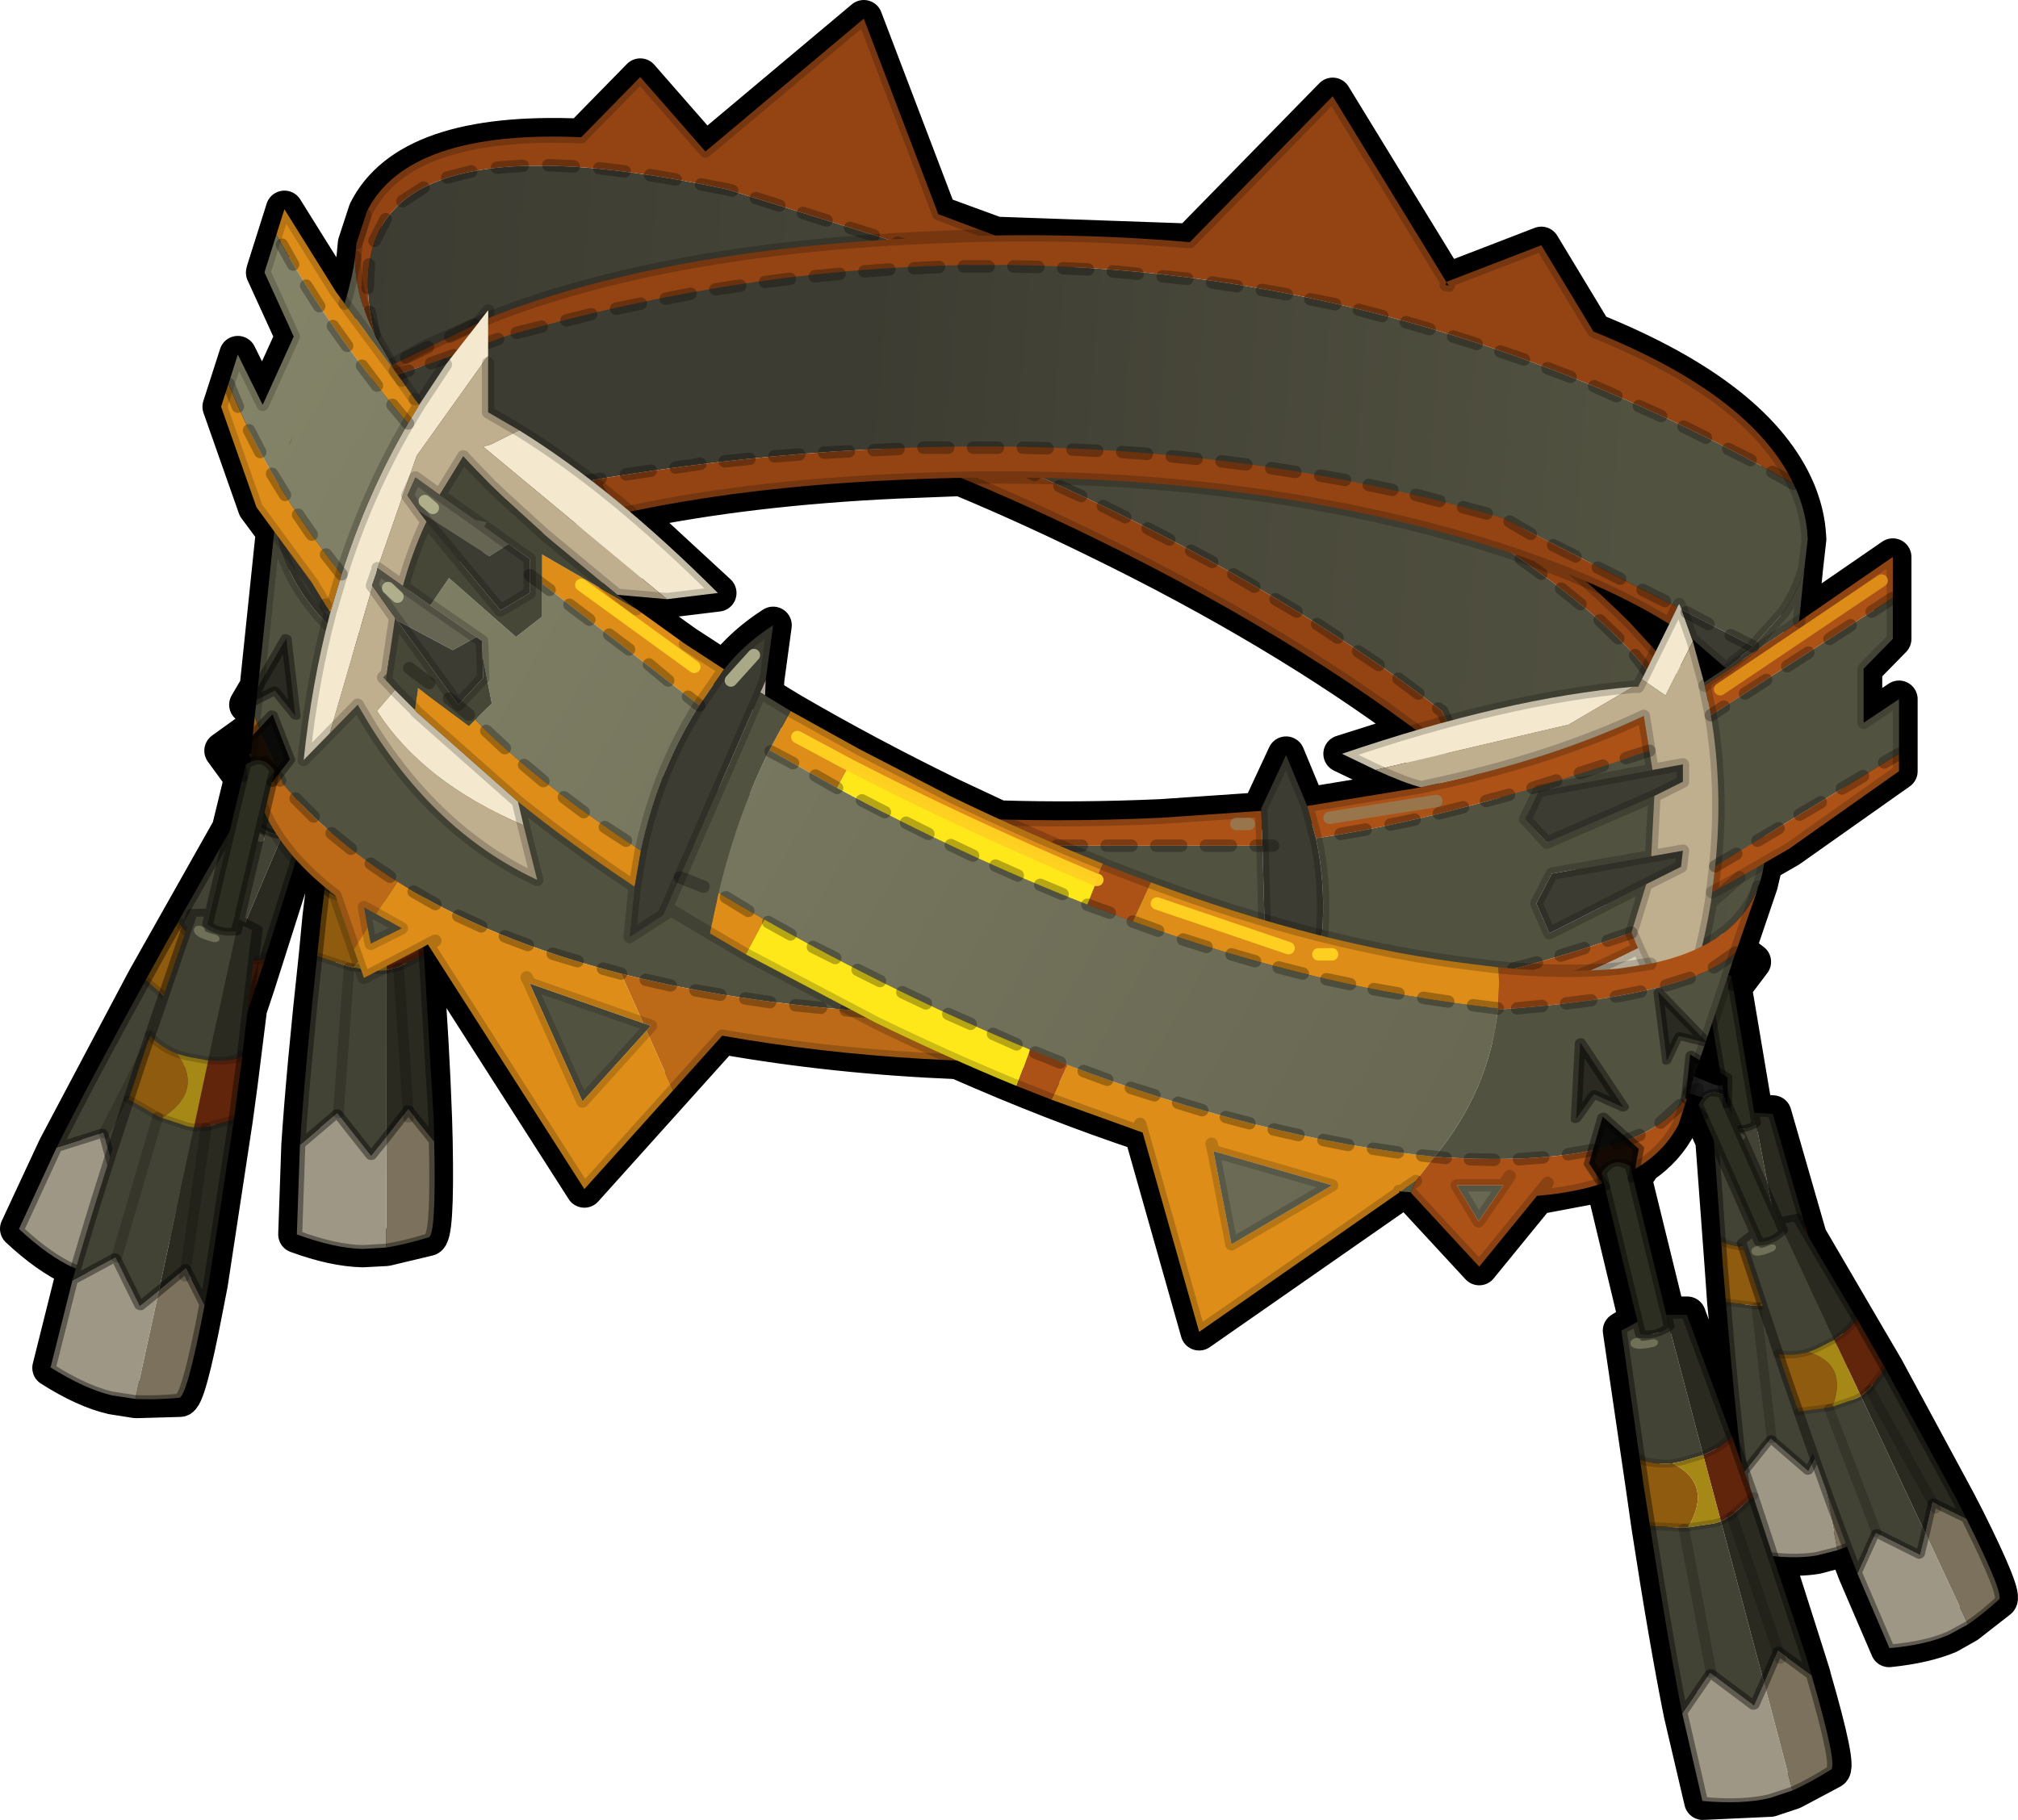 <svg viewBox="0 0 162.48 146.55" xmlns="http://www.w3.org/2000/svg" xmlns:xlink="http://www.w3.org/1999/xlink"><use width="162.5" height="146.65" xlink:href="#a"/><defs><g id="a" transform="translate(82.85 53.7)"><use transform="translate(-82.85 -53.7)" width="162.5" height="146.65" xlink:href="#b"/><use transform="matrix(.774 -.13 .093 .552 48.744 16.154)" width="13.8" height="102.45" xlink:href="#c"/><use transform="matrix(.789 .354 -.252 .563 -56.495 -11.374)" width="13.8" height="102.45" xlink:href="#c"/><use transform="matrix(.864 .02 -.014 .616 -58.021 -16.064)" width="13.8" height="102.45" xlink:href="#c"/><use transform="translate(-63.15 -52.7)" width="133.7" height="95.25" xlink:href="#d"/><use transform="matrix(.842 .2 -.143 .6 -64.907 -3.847)" width="13.8" height="102.45" xlink:href="#c"/><use transform="translate(-65.55 -37.35)" width="124.75" height="91.4" xlink:href="#e"/><use transform="matrix(.843 -.205 .146 .601 39.119 31.186)" width="13.8" height="102.45" xlink:href="#c"/><use transform="matrix(.718 -.318 .227 .512 46.126 27.865)" width="13.8" height="102.45" xlink:href="#c"/></g><g id="f"><path d="M6.25 70.85v.05q.4 12.5-.35 12.5-2.15 1-3.9 1.45L1.8 70.4l1.95-3.65v-.05l2.5 4.15m-2.5-4.1.05 1.2-.05-1.2" fill="#7b715c" fill-rule="evenodd" transform="translate(6.9 16.85)"/><path d="m2 84.85-2.2.25q-2.6 0-6.15-1.7l.1-11.7 3.4-4.25.1.15L.4 72.95l1.4-2.55.2 14.45" fill="#9e9785" fill-rule="evenodd" transform="translate(6.9 16.85)"/><path d="M-6.25 71.7q.3-9.8 1.2-24.7l3 1.25.4.1 2.45.3.65-.05.35 21.8-1.4 2.55-3.15-5.35-.1-.15-3.4 4.25m1.75-33.4v-.2l1.15-16.7 1.65-.6v1.6q1.3.8 2.75 0l.25 17.25-2 .15-.95-.05q-1.55-.3-2.85-1.45m3.7-14.35q-1.7-.05-1.5-.65-.2.6 1.5.65m-1.25 24.3-.7 19.35.7-19.35" fill="#434335" fill-rule="evenodd" transform="translate(6.9 16.85)"/><path d="m1.05 20.8 1.85.6 1.35 16.4.05.3q-1.05 1.15-2.9 1.5l-.1.05-.25-17.25v-1.6M4.9 46.4l1.25 21.5.1 2.95-2.5-4.15v.05L1.8 70.4l-.35-21.8 1.1-.45L4.9 46.4m-2.35 1.75 1.2 18.6-1.2-18.6" fill="#2a2a21" fill-rule="evenodd" transform="translate(6.9 16.85)"/><path d="M-1.7 2.75V.9Q-.3-.95 1.05.9v21.5q-1.45.8-2.75 0V2.75" fill="#2c2e21" fill-rule="evenodd" transform="translate(6.9 16.85)"/><path d="m4.3 38.1.25 3.55.35 4.75-2.35 1.75-1.1.45-.15-8.95.1-.05q1.85-.35 2.9-1.5" fill="#61250c" fill-rule="evenodd" transform="translate(6.9 16.85)"/><path d="m-5.05 47 .3-5.1.25-3.6q1.3 1.15 2.85 1.45 3.25 3.9 0 8.6l-.4-.1-3-1.25" fill="#8f5c0f" fill-rule="evenodd" transform="translate(6.9 16.85)"/><path d="M-1.65 48.35q3.25-4.7 0-8.6l.95.05 2-.15.15 8.95-.65.05-2.45-.3" fill="#a58816" fill-rule="evenodd" transform="translate(6.9 16.85)"/><path d="m-2.8-6.75 2.05-9.6 2.5 9.6-2.4-2.6-2.15 2.6" fill-opacity=".482" fill-rule="evenodd" transform="translate(6.9 16.85)"/><path d="m-1.7 2.75-.9-3.5 2.25-5.5 2.55 5.2L1.05 2.5V.9Q-.3-.95-1.7.9v1.85" fill-opacity=".882" fill-rule="evenodd" transform="translate(6.9 16.85)"/><path d="M1.05 2.5 2.2-1.05l-2.55-5.2-2.25 5.5.9 3.5m-1.1-9.5 2.15-2.6 2.4 2.6-2.5-9.6-2.05 9.6" fill="none" stroke="#000" stroke-linecap="round" stroke-linejoin="round" stroke-opacity=".4" transform="translate(6.9 16.85)"/><path d="M-1.7 2.75V.9Q-.3-.95 1.05.9v19.35m0 .55 1.85.6 1.35 16.4m.05.3.25 3.55.35 4.75 1.25 21.5.1 2.95v.05q.4 12.5-.35 12.5-2.15 1-3.9 1.45l-2.2.25q-2.6 0-6.15-1.7l.1-11.7q.3-9.8 1.2-24.7l.3-5.1.25-3.6m0-.2 1.15-16.7 1.65-.6V2.75M1.05 22.4q-1.45.8-2.75 0v-1.6m-4.55 50.9 3.4-4.25.1.15L.4 72.95l1.4-2.55m-.75-49.2v1.2m2.7 44.35v-.05l2.5 4.15m-2.5-4.1L1.8 70.4" fill="none" stroke="#000" stroke-linecap="round" stroke-linejoin="round" stroke-opacity=".4" transform="translate(6.9 16.85)"/><path d="M-2.3 23.3q-.2.6 1.5.65" fill="none" stroke="#78785f" stroke-linecap="round" stroke-linejoin="round" stroke-opacity=".863" transform="translate(6.9 16.85)"/><path d="m4.25 37.8.05.3m-8.8.2v-.2m-.55 8.9 3 1.25.4.1 2.45.3.65-.05 1.1-.45L4.9 46.4m-6.55-6.65q-1.55-.3-2.85-1.45m5.8 1.35-2 .15-.95-.05m2.95-.1.1-.05q1.85-.35 2.9-1.5" fill="none" stroke="#000" stroke-linecap="round" stroke-linejoin="round" stroke-opacity=".18" transform="translate(6.9 16.85)"/><path d="m-2.75 67.6.7-19.35m5.85 19.7-.05-1.2-1.2-18.6" fill="none" stroke="#000" stroke-linecap="round" stroke-linejoin="round" stroke-opacity=".2" transform="translate(6.9 16.85)"/></g><g id="d"><path d="M38.25-12.3v2.7Q47-3.65 50.05.7l3.15 1q7.75 9.5 5.6 15.8l-.1.2-.2.55q-2 4.3-8.45 5.65-2.7-4.25-7.7-9.25-3.15-3.1-6.7-6.05l-2.4-5.05Q19.35-7.2-.55-15.95l-7.35-.25-.7-.3q-15.1-5.85-28.2-7.45l-6.75-.5v-4.25l-3.4 4.35-1.5.1-2.6.4-1.4-2.4-.25-.5q-4.45-18.7 28.4-11.7l21.65 6.75.15.05L-.75-34q5.9 2.4 12.15 5.45Q26.95-21 38.25-12.3" fill="url(#g)" fill-rule="evenodd" transform="translate(63.15 52.7)"/><path d="m53.2 1.7-3.15-1Q47-3.65 38.25-9.6v-2.7q5.55 4.2 10.1 8.7l4.85 5.3M-.75-34l-1.75 2.35-.15-.05-21.65-6.75q-32.85-7-28.4 11.7-1.65-3.4-1.55-6.3l.1-1.05.85-2.6q3.3-6.55 17.25-5.95l4.75-4.85 5.25 6 12.75-10.7 6 15.75L-.75-34M-7.9-16.2l7.35.25q19.9 8.75 33.8 19.5l2.4 5.05Q23.3-1.55 5.4-10.3q-6.85-3.35-13.3-5.9" fill="#944413" fill-rule="evenodd" transform="translate(63.15 52.7)"/><path d="M38.25-12.3Q26.95-21 11.4-28.55 5.15-31.6-.75-34m-51.95 7.25.25.5 1.4 2.4 2.6-.4 1.5-.1 3.4-4.35v4.25l6.75.5q13.1 1.6 28.2 7.45M35.65 8.6q3.55 2.95 6.7 6.05 5 5 7.7 9.25 6.45-1.35 8.45-5.65l.2-.55.1-.2q2.15-6.3-5.6-15.8l-4.85-5.3q-4.55-4.5-10.1-8.7m-2.6 20.9Q23.3-1.55 5.4-10.3q-6.85-3.35-13.3-5.9m-44.8-10.55q-1.65-3.4-1.55-6.3l.1-1.05.85-2.6q3.3-6.55 17.25-5.95l4.75-4.85 5.25 6 12.75-10.7 6 15.75L-.75-34" fill="none" stroke="#000" stroke-linecap="round" stroke-linejoin="round" stroke-opacity=".2" transform="translate(63.15 52.7)"/><path d="m18.15-6.45-1.7-1m-1.7-1-1.7-.9m-1.75-.9-1.75-.9m-1.8-.9-1.8-.9m-1.75-.8-1.75-.8M38.25-12v2M28.15-.15l-1.65-1.1m-1.65-1.1-1.65-1.1M38.25-16v2m-16.7 9.55-1.7-1m26.1 1.7 1.5 1.45m-4.6-4 1.55 1.25M39.6-8.7l1.65 1.2M55.2 2.2l1.95.6m-5.7-1.7 1.75.6m-21.85.45-1.6-1.2M33.95 5l-.7-1.45-.3-.2m2.7 5.25-.9-1.8M48.8-.95 50.05.7m-92.9-40.9 2.1-.15m-6.1.95 1.95-.5m-5.55 2.4 1.7-1.1m-3.95 4.3.9-1.75m-1.45 5.55.1-1.9m.45 5.65-.4-1.85m50.15-3.2.45.15.95-1.25m-5.25-.05 1.9.6m-5.7-1.8 1.9.6m-5.7-1.8 1.9.6m-5.7-1.8 1.9.6m-22.4-4.45 2.05.1m2.05.15 2.05.25m2.05.3 2.05.35m2.05.4 2.1.4.4.1M.45-15.45l-1-.5-1.6-.05m-2-.1-2-.1m-1.95-.1-.5-.2M-22-37.75l1.9.6" fill="none" stroke="#000" stroke-linecap="round" stroke-linejoin="round" stroke-opacity=".282" transform="translate(63.15 52.7)"/><path d="m-43.25-28.2-8.55 4.15 3-1.7 5.55-2.45m-10.35 5.35q.1.4 10.85-3.55l.5-.2q54.8-15.85 103.8 11.85l.3.65q.65 1.6.8 3.15l.05.65-.25 2.2q-.45 1.9-1.7 3.7L58.3-1.65 52.55-4.6l-.2-.45-.15.25-13.9-7.1-.05-.05q-33.45-9.75-73.4-3.1l1.75 2.8q-9.95 2.2-17.4 6-3.05 1.55-5.3 3.2-2.55-2.5-3.7-5.3-.8-1.85-.85-3.65l.25-2.45.3-.9q1.4-3.95 6.5-7.5" fill="url(#h)" fill-rule="evenodd" transform="translate(63.15 52.7)"/><path d="m33.55-30.75.25.05-.2-.3 7.65-2.95 4.2 6.95q12.7 5.1 16.1 12.25-49-27.7-103.8-11.85l-.5.2q-10.75 3.95-10.85 3.55l1.8-1.2 8.55-4.15q13.85-5.4 34.65-6.35 11.2-.55 21.55.35l11.5-11.75L33.6-31l-.05.25m-66.95 18.5-1.75-2.8q39.95-6.65 73.4 3.1l.05.05 13.9 7.1-.65 1.35Q45.4-7.3 35.2-10.3q-20.65-5.95-45.8-4.75-12.6.55-22.65 2.8h-.15" fill="#944413" fill-rule="evenodd" transform="translate(63.15 52.7)"/><path d="m52.2-4.8.15-.25.2.45.85 2.4.05.15-2.2 4.35-1.9-1.3 2.2-4.45.65-1.35m-3.55 6.4-5.2 3.05L27.9 8.3 25.2 7q13.2-4.5 23.45-5.4" fill="#f4e9ce" fill-rule="evenodd" transform="translate(63.15 52.7)"/><path d="M21.55 30.5q-.3.7-.85 3.25l-2.25-3.05h.8l-.1-3.3-.35-13-.1-2.8v-.2l2-4.3 1.7 4.1.7 2.6q1.45 6.7-.7 14.05l-.85 2.65m31-35.1 5.75 2.95L56.1.1l-2.6-2.25-.1-.05-.85-2.4M50.2 8.3l2.45-.45v1.4l-2.3 1.15-8.65 3.75-1.75-1.9 1.1-2.25 9.15-1.7m-.1 6.95 2.55-.45-.15 1.3-2.8 1.4-7.8 3.95-1.05-2.4 1.25-2.4 8-1.4" fill="#3d3c32" fill-rule="evenodd" transform="translate(63.15 52.7)"/><path d="M62.45-8.1 62-3.65 54.4 1.5l-.05-.25L56.1.1l2.2-1.75 2.45-2.75q1.25-1.8 1.7-3.7m7.1 2.55v3.3L67.2.15V4.5l2.85-1.9V7l-14.8 9.05Q55.9 9.8 54.9 3.9l14.65-9.45M57.2 16.95 54.9 19l.1-.85 2.2-1.2M-62.35 4.05l.05-.4L-60.65-12q.05 1.8.85 3.65 1.15 2.8 3.7 5.3Q-53 0-47.8 2.55q5.25 2.6 12.65 4.75 13.7 4 29.4 4.85v2.25H18.8l.35 13q-31.7 2.45-52-2.7-10.55-2.7-18-7.4-5.4-3.4-9.2-7.85l-2.3-5.4m112.7 6.35-.25 4.85-8 1.4-1.25 2.4 1.05 2.4 7.8-3.95-1.2 3.9q-10.9 3.9-26.1 6.45 2.15-7.35.7-14.05 11-1.6 26.85-7.05l.25 1.55-9.15 1.7-1.1 2.25 1.75 1.9 8.65-3.75m-81.4 18.3.6.2-.35.4-5.15 5.7-4.25-9.5 9.15 3.2m-22.2-7.7-.3-1.65 1 .55 2.05 1.15-2.5 1.25-.25-1.3" fill="#525241" fill-rule="evenodd" transform="translate(63.15 52.7)"/><path d="m62-3.65 7.55-5.2v3.3L54.9 3.9l-.5-2.4L62-3.65M70.05 7v1.4l-8.85 6.25-4 2.3-2.2 1.2.25-2.1L70.05 7m-38.2 21.7-10.3 1.8.85-2.65q15.2-2.55 26.1-6.45l.55 1.25-.2.1q-7.3 3.75-17 5.95m-.3-19 1.35-.3q9.4-2.05 16.6-5.45l.45 2.8Q34.1 12.2 23.1 13.8l-.7-2.6 9.15-1.5m-7.35 2.45 8.6-1.35-8.6 1.35m-29.95 0q7.95.4 16.4 0l8-.55h.05l.1 2.8H-5.75v-2.25m22.45.5h1-1M55.65 1.8l13-8.75-13 8.75" fill="#ad5216" fill-rule="evenodd" transform="translate(63.15 52.7)"/><path d="M54.9 19q-.85 5.05-2.7 10.35l-2.4-5.1-.75-1.6-.55-1.25 1.2-3.9 2.8-1.4.15-1.3-2.55.45.25-4.85 2.3-1.15v-1.4l-2.45.45-.25-1.55-.45-2.8q-7.2 3.4-16.6 5.45l-1.35.3q-1.35-.35-3.65-1.4l15.55-3.65 5.2-3.05h.4l.3-.6 1.9 1.3 2.2-4.35.9 3.3.05.25.5 2.4q1 5.9.35 12.15l-.25 2.1-.1.85" fill="#bfaf8f" fill-rule="evenodd" transform="translate(63.15 52.7)"/><path d="M49.8 24.25q-9.45 6.15-19.75 6.5l1.8-2.05q9.7-2.2 17-5.95l.2-.1.75 1.6" fill="#ddd2bb" fill-rule="evenodd" transform="translate(63.15 52.7)"/><path d="m18.45 30.7-9.8.95q-17.8.8-33.35-1.95l-3.95 4.4-2.15-4.8.35-.4-.6-.2-1.8-4q20.3 5.15 52 2.7l.1 3.3h-.8m-72.8-7.95-1.5-4.35-.4-.3q-4.05-3.2-5.55-6.95-.85-1.95-.85-3.85l.15-1.75.15-1.5 2.3 5.4q3.8 4.45 9.2 7.85l-1.7 2.6-1-.55.3 1.65-1.1 1.75" fill="#bc6a18" fill-rule="evenodd" transform="translate(63.15 52.7)"/><path d="m-28.65 34.1-7.15 7.95-12.25-19.15-.35-.55.6-.3-.6.3-.35.2-4.8 2.5-.8-2.3 1.1-1.75.25 1.3 2.5-1.25-2.05-1.15 1.7-2.6q7.45 4.7 18 7.4l1.8 4-9.15-3.2 4.25 9.5 5.15-5.7 2.15 4.8m-11.8-9.1.25.5-.25-.5" fill="#de8e18" fill-rule="evenodd" transform="translate(63.15 52.7)"/><path d="M61.55-14.75Q58.15-21.9 45.45-27l-4.2-6.95L33.6-31l.2.3-.25-.05m.05-.25-9.15-14.95-11.5 11.75Q2.6-35.1-8.6-34.55q-20.8.95-34.65 6.35l-5.55 2.45-3 1.7m113.35 9.3.3.65q.65 1.6.8 3.15l.05.65-.25 2.2L62-3.65m-4.8 20.6L54.9 19q-.85 5.05-2.7 10.35l-2.4-5.1q-9.45 6.15-19.75 6.5l1.8-2.05-10.3 1.8q-.3.7-.85 3.25l-2.25-3.05-9.8.95q-17.8.8-33.35-1.95l-3.95 4.4-7.15 7.95-12.25-19.15-.7-.35-4.8 2.5-.8-2.3-1.5-4.35-.4-.3q-4.05-3.2-5.55-6.95-.85-1.95-.85-3.85l.15-1.75.15-1.5m.05-.4L-60.65-12l.25-2.45.3-.9q1.4-3.95 6.5-7.5M52.2-4.8l.15-.25.2.45m5.75 2.95 2.45-2.75q1.25-1.8 1.7-3.7M52.2-4.8l-.65 1.35L49.35 1l-.3.6h-.4m4.8-3.65-.05-.15-.85-2.4m.85 2.4.1.05L56.1.1l2.2-1.75m-91.55-10.6q10.05-2.25 22.65-2.8 25.15-1.2 45.8 4.75 10.2 3 16.35 6.85M50.2 8.3l2.45-.45v1.4l-2.3 1.15-.25 4.85 2.55-.45-.15 1.3-2.8 1.4-1.2 3.9.55 1.25.75 1.6m4.55-23L56.1.1m-1.2 3.8-.5-2.4-.05-.25-.9-3.3M31.55 9.7l1.35-.3q9.4-2.05 16.6-5.45l.45 2.8.25 1.55-9.15 1.7-1.1 2.25 1.75 1.9 8.65-3.75M27.9 8.3q2.3 1.05 3.65 1.4l-9.15 1.5.7 2.6q1.45 6.7-.7 14.05l-.85 2.65M50.1 15.25l-8 1.4-1.25 2.4 1.05 2.4 7.8-3.95M31.85 28.7q9.7-2.2 17-5.95l.2-.1m5.95-4.5-.1.85m.1-.85.25-2.1Q55.9 9.8 54.9 3.9m-36.2 7.5 2-4.3 1.7 4.1m5.5-2.9L25.2 7q13.2-4.5 23.45-5.4m-29.95 10h-.05l-8 .55q-8.45.4-16.4 0M18.8 14.4l-.1-2.8v-.2l-.05.2m.5 15.8.1 3.3h-.8m.35-16.3.35 13M-56.1-3.05q2.25-1.65 5.3-3.2 7.45-3.8 17.4-6m-27.25.25q.05 1.8.85 3.65 1.15 2.8 3.7 5.3Q-53 0-47.8 2.55q5.25 2.6 12.65 4.75 13.7 4 29.4 4.85m-42.65 10.2.35.55m-.35-.55.6-.3m-.95.5.35-.2" fill="none" stroke="#000" stroke-linecap="round" stroke-linejoin="round" stroke-opacity=".2" transform="translate(63.15 52.7)"/><path d="m62-3.65 7.55-5.2v6.6L67.2.15V4.5l2.85-1.9v5.8l-8.85 6.25-4 2.3-2.2 1.2M54.4 1.5 62-3.65" fill="none" stroke="#000" stroke-linecap="round" stroke-linejoin="round" stroke-opacity=".18" transform="translate(63.15 52.7)"/><path d="m32.8 10.8-8.6 1.35m-6.5.5h-1" fill="none" stroke="#8c8c70" stroke-linecap="round" stroke-linejoin="round" stroke-opacity=".6" transform="translate(63.15 52.7)"/><path d="m68.65-6.95-13 8.75" fill="none" stroke="#de8e18" stroke-linecap="round" stroke-linejoin="round" stroke-opacity=".98" transform="translate(63.15 52.7)"/><path d="m-31.05 28.7.6.2-.35.4-5.15 5.7-4.25-9.5-.25-.5m.25.5 9.15 3.2m-22.2-7.7-.3-1.65 1 .55 2.05 1.15-2.5 1.25-.25-1.3" fill="none" stroke="#000" stroke-linecap="round" stroke-linejoin="round" stroke-opacity=".173" transform="translate(63.15 52.7)"/><path d="m24.65-29.2-2-.4m5.8 1.35-1.9-.5m5.7 1.55-1.9-.55m5.7 1.75-1.9-.6M4.75-32l-2-.1m6 .45-2-.2m6 .6-2-.2m6 .8-2-.3M5.5-17.4l-2-.1m14 1.2-2-.25m-2-.2-2-.2m-2-.2-2-.15m32.9 6.6-1.7-1m-1.85-.65-1.9-.5m-1.9-.5-1.9-.5m-1.9-.4-1.9-.4m-1.9-.4-2-.35M20.75-30l-2-.35m21.1 5.6-1.9-.65m-16.5 9.7L19.5-16m38.6-.65-1.8-.9m-1.8-.9-1.8-.9m-9.1-4-1.85-.7m5.55 2.25-1.8-.8M44-8.9l-1.8-.9m5.4 2.7L45.8-8m8.9 4.55-1.75-.95m5.35 2.75-1.8-.9M51.2-5.3l-1.8-.9m1.5-14-1.8-.8M69.55-5.55l-1.7 1.1m-1.7 1.1-1.7 1.1m-1.7 1.1-1.7 1.1m.5-14.7-1.7-.95m2.2 27.6 1.7-1m1.7-1.1 1.7-1m1.7-1.1 1.2-.7m-10.7-5.95-1.7 1.1m-1.7 1.05-1.05.7M42.45 9.15l-1.9.6m5.65-1.8-1.85.6m5.6-1.8-1.9.6m.45 14.05-1.9.65m-1.9.6-1.9.6M58.65 14l1.7-1m-5.1 3.05 1.7-1M27.1 13.1l-2 .35m13.55-3.15-1.85.5m-1.85.5-1.95.5m-1.95.5-1.95.4m-10.85 1.7h1.4m-17.4 0h2m2 0h2m2 0h2m2 0h2m1.4 13.1 1.5-.1m-5.6.35 2.05-.1m-6.05.3 2-.1m-6.05.3 2.05-.1m-6.1.15H3.5m21.7-.85-2 .4m5.95-1.2-1.95.4m5.9-1.2-1.95.4m5.9-1.35-2 .5m5.85-1.5-1.9.5m-85.6-50.9 1.95-.95m-5.5 2.65 1.75-.85m-5.2 2.9 1.65-1.1m2 .1-1.85.6m5.5-1.85-1.85.65m5.4-1.95-1.75.65m29.25-5.9-2 .2m6-.55-2 .15m6-.35-2 .1m6-.15h-2m-30 3.85-2 .5m6-1.35-2 .4m6-1.2-2 .4m6-1.05-2 .3m-10.8 15.5.9-.15.65-.1m-.65.1 1.05 1.7m11.6-3.4-2 .2m-1.95.2-2 .3m-2 .25-2 .3m29.95-2.15h-2m-2 0h-2m-2 .1-2 .1m-2 .1-2 .1m-2.75-14-2 .25m2.75 13.9-2 .15M-39.25-27.4l-2 .5m35.5 38.1v2m-1.2 1.2h3.2m-2 0v1.4m-32.6 7.3 2 .6m2.05.6 1.45.4m10 2 2 .3m-10-1.8 2 .45m2 .4 2 .35m22.25 1.8h2.05m-6.05-.1 2 .1m-6.1-.3 2.05.1m-6.1-.35 2 .15m-6.05-.55 2.05.2m-29.2-7.4 1.85.85m-5.45-2.8 1.75 1m-5.2-3.25 1.55 1.05m-4.7-3.5 1.55 1.25m-4.45-4.05 1.45 1.45m-3.9-4.4 1.2 1.5m18.1 12.55 1.85.7M.75-32.2l-2-.05m-.5 46.65h2m1.25-32-2-.05" fill="none" stroke="#000" stroke-linecap="round" stroke-linejoin="round" stroke-opacity=".282" transform="translate(63.15 52.7)"/></g><g id="e"><path d="m-46.95-24.35 3.4-4.35v3.65L-49.3-17l-3.15 9.05-.1.4-.35 1 .05.05-3.45 11.85-2.1 2.15q.65-6.25 2.15-11.9l.9-3.05q2.05-6.5 5.35-12.15l.9-1.5 2.15-3.25m5.9 5.3q7.6 4.7 16 13.1l-4.1.5-14.7-12.2-.05-.1.55-.15 2.3-1.15m-.1 29.9.45 1.9q-8.1-3.45-11.8-9.2l1.45-1.7 1.6 1.6.1.15 8.2 7.25" fill="#f4e9ce" fill-rule="evenodd" transform="translate(65.55 37.35)"/><path d="m58.5 18.25.2-.55-.15.55h-.05m-27.75 24.1-.05-.05-.75-.05.4-.3.8-.55-.4.95m-85.85-71.6q.65-2.2.85-3.8-.1 3.1 1.8 6.8l1.4 2.4.55.8-4.6-6.2m11.25 17.95-.75-.55.95.2-.2.35m-7.9 12.4L-52 .85l.3-.3-.05.55M30.7 42.3l-.35-.35.35.35" fill="#686853" fill-rule="evenodd" transform="translate(65.55 37.35)"/><path d="m-31.6-4.65 3.9 2.8L-24.55.2l-2 2.9-12.65-9.8v-2.35l7.6 4.4m12.4 8.2 5.5 3.05 7.35 3.8q6.3 3.05 12.3 5.45l-.55 1.3Q-5.75 12.4-14.45 7.9l-1 1.85-5.45-3.05 1.7-3.15m29 13.8q13.85 5.15 26 6.6l2 .25.05 1.3-.1 2q-14.3-1.55-29.4-7l1.45-3.15M29.85 42.3 13.7 53.55 9.15 37.5 1.8 34.85l1.3-2.8q15.5 5.9 29.55 7.4l-1.5 1.95-.8.55-.4.3-.15-.05.05.1M-22.8 23.15l-2.9-1.7.7-3.25q1.85 1.1 3.7 2.15l-1.5 2.8m-8.95-5.45q-5.05-3.35-9.4-6.85l-8.2-7.25-.1-.15.25-1.75 4.1 3.05.5-.5q4.7 4.85 13.35 10.55l-.5 2.9m-24.5-22.1-.4-.6-1.1-1.8-4.45-6.05-2.85-8.1.6-1.85q3.2 8 9.1 15.35l-.9 3.05m-4.35-30.4.65-2.05 4.15 6.65.7.95 4.6 6.2 1.05 1.5.35.45-.9 1.5q-6.4-7.55-10.6-15.2m46.15 42.7-4.2-2.25 4.2 2.25M24.4 23.15h-1.1 1.1M14.7 38.4l.15.6-.15-.6m.15.6 1.45 7.5 8.1-4.75L14.85 39m-5.7-1.5-.2-.7.2.7M20.9 22.65l-10.6-3.6 10.6 3.6M-26.95 0l-9.1-6.6 9.1 6.6" fill="#de8e18" fill-rule="evenodd" transform="translate(65.55 37.35)"/><path d="m-64.45-22.8.75-2.35 2 4.05 2.5-5.5-2.35-5.15.05-.2.9-2.85q4.2 7.65 10.6 15.2-3.3 5.65-5.35 12.15-5.9-7.35-9.1-15.35m4.8 5.05.4-.85-.2.45-.2.4M-44.5-2.4l-3.7-2.55 1.5-2.2 5.35 4.7.05.05.05-.05 2.05-1.6V-6.7l12.65 9.8q-3.3 5.2-4.7 11.7Q-39.9 9.1-44.6 4.25l1.35-1.3L-44-.9l-.05-1.2-.45-.3m29.05 12.15q10.2 5.5 20.05 9.35l.1.05 3.65 1.35q15.1 5.45 29.4 7v.1q-.7 6.55-5.1 11.85-14.05-1.5-29.55-7.4l-3-1.2-.2-.1q-10.3-4.25-21.2-10.4-1.85-1.05-3.7-2.15 1.45-6.15 4.1-11.5l5.45 3.05M14.85 39l9.55 2.75-8.1 4.75-1.45-7.5m23.35 2.75-2 2.9-1.75-2.9h3.75" fill="url(#i)" fill-rule="evenodd" transform="translate(65.55 37.35)"/><path d="M-43.55-25.05v4.55l2.5 1.45-2.3 1.15-.55.15-.05.05.1.05 14.7 12.2-4-.35-5.8-4.8-3.35-3.05-1.05-1-1.65-1.7-.55-.6-1.9 3.1-1.95-1.4-.65 1.45.9 1.25.65.85q-1.15 2.45-1.9 5.2l-2.05-1.45L-49.3-17l5.75-8.05m2.85 37.8 1.1 4.4Q-47.85 13.3-53.25 4.4l-.8-1.35-2.25 2.3 3.45-11.85 1.8 2.55v.1l-.65 4.4-.3.3.4.4.55.6-1.45 1.7q3.7 5.75 11.8 9.2" fill="#bfaf8f" fill-rule="evenodd" transform="translate(65.55 37.35)"/><path d="m-49.15-12.55-.9-1.25.65-1.45 1.95 1.4 2.85 2 .75.55 1.95 1.4-1.55 1-5.7-3.65m1.15-.25-.65-.55.65.55m-4.55 5.25.1-.4 2.05 1.45 2.2 1.55 3.7 2.55-1.9 1.05-4.5-2.4-.15-.2-1.8-2.55-.05-.05.35-1m1.7 1.9-.75-.7.75.7" fill="#666453" fill-rule="evenodd" transform="translate(65.55 37.35)"/><path d="m-33.15-5.8 1.55 1.15-7.6-4.4v5l-2.05 1.6-.05.05-.05-.05-5.35-4.7-1.5 2.2-2.2-1.55q.75-2.75 1.9-5.2l5.9 7.1.05.05 2.35-1.4V-8.7l-1.7-1.2-1.95-1.4.2-.35-.95-.2-2.85-2 1.9-3.1.55.6 1.65 1.7 1.05 1 3.35 3.05 5.8 4.8m-17.9 1.85.15.2 4.95 6.8 2-2.15L-44-.9l.75 3.85-1.35 1.3-.5.5-4.1-3.05-.25 1.75-1.6-1.6-.55-.6-.15-.15.05-.55.65-4.4v-.1" fill="#474738" fill-rule="evenodd" transform="translate(65.55 37.35)"/><path d="m-21.2 1.05-.05 1.25-.4-.25.15-.3.3-.7m-22.7-18.8.05.1-.1-.05.05-.05" fill="#ddd2bb" fill-rule="evenodd" transform="translate(65.55 37.35)"/><path d="M-24.55.2q1.6-2.05 3.95-3.55l-.6 4.4-.3.7-.15.3-.1.3-7.4 17-.3.65-2.7 1.75.4-4.05.5-2.9q1.4-6.5 4.7-11.7l2-2.9m-24.6-12.75 5.7 3.65 1.55-1 1.7 1.2v2.75l-2.35 1.4-.05-.05-5.9-7.1-.65-.85m-1.75 8.8 4.5 2.4 1.9-1.05.45.3.05 1.2.05 1.8-2 2.15-4.95-6.8M-24 1.1l1.85-2.05L-24 1.1" fill="#3d3c32" fill-rule="evenodd" transform="translate(65.55 37.35)"/><path d="m-1 33.75-.25-.1q-5.45-2.25-11.1-5l-10.45-5.5 1.5-2.8q10.9 6.15 21.2 10.4l.2.1-1.1 2.9M-14.45 7.9q8.7 4.5 19.85 9.25h.1l-.8 2-.1-.05q-9.85-3.85-20.05-9.35l1-1.85" fill="#ffe81a" fill-rule="evenodd" transform="translate(65.55 37.35)"/><path d="m-21.25 2.3 2.05 1.25-1.7 3.15q-2.65 5.35-4.1 11.5l-.7 3.25-3.1-1.85-.35-.25 7.4-17 .1-.3.4.25M56.9 23l-3.7 11.05-.05.2q-3.6 6.35-20.5 5.2 4.4-5.3 5.1-11.85Q53.1 26.55 56.9 23m1.6-4.75h.05-.05" fill="#525241" fill-rule="evenodd" transform="translate(65.55 37.35)"/><path d="m5.95 15.85.05.05 3.8 1.45-1.45 3.15-3.65-1.35.8-2h-.1l.55-1.3M37.8 24.2q5.5.5 9.65.1l2.6-.4q6.45-1.35 8.45-5.65h.05L56.9 23q-3.8 3.55-19.15 4.6v-.1l.1-2-.05-1.3m14.5 12.65q-2.6 5-11.4 5.75l-4.65 5.7-5.5-5.95.4-.95 1.5-1.95q16.9 1.15 20.5-5.2l-.85 2.6m-50.5-2-2.8-1.1 1.1-2.9 3 1.2-1.3 2.8m39.95 6.7-.85 1.05.85-1.05M38.7 41l-.5.75.5-.75m-.5.75h-3.75l1.75 2.9 2-2.9" fill="#ad5216" fill-rule="evenodd" transform="translate(65.55 37.35)"/><path d="M-43.55-24.45v3.95l2.5 1.45q7.6 4.7 16 13.1l-4.1.5-4-.35 1.55 1.15m3.9 2.8L-24.55.2q1.6-2.05 3.95-3.55l-.6 4.4-.05 1.25 2.05 1.25 5.5 3.05 7.35 3.8q6.3 3.05 12.3 5.45l.05.05 3.8 1.45q13.85 5.15 26 6.6l2 .25q5.5.5 9.65.1l2.6-.4m8.65-6.2-.15.55L56.9 23l-3.7 11.05-.05.2-.65 2.25-.2.35q-2.6 5-11.4 5.75l-4.65 5.7-5.5-5.95-.05-.05-.75-.05-.1.05L13.7 53.55 9.15 37.5 1.8 34.85l-2.8-1.1-.25-.1q-5.45-2.25-11.1-5l-10.45-5.5-2.9-1.7-3.1-1.85-.65.4-2.7 1.75.4-4.05q-5.05-3.35-9.4-6.85l.45 1.9 1.1 4.4Q-47.85 13.3-53.25 4.4l-.8-1.35-2.25 2.3-2.1 2.15q.65-6.25 2.15-11.9l-.4-.6m1.55-24.25q.65-2.2.85-3.8m3.2 9.2.55.8m1.05 1.5.35.45 2.15-3.25m-7.2-9.75.7-2.3M-50-19.6l.9-1.5m1.65 7.25-1.95-1.4-.65 1.45.9 1.25m7.25 2.65-1.95-1.4-.75-.55-2.85-2 1.9-3.1.55.6 1.65 1.7 1.05 1 3.35 3.05 5.8 4.8m-19.4-1.75-.35 1 .05.05 1.8 2.55.15.2m6.4 1.35-3.7-2.55-2.2-1.55-2.05-1.45m.75 8.5.65-4.4v-.1m-5.2-.45.9-3.05q2.05-6.5 5.35-12.15m1.5 7.9q-1.15 2.45-1.9 5.2M-44-.9l-.05-1.2-.45-.3m2.6-7.5 1.7 1.2v2.75l-2.35 1.4-.05-.05-5.9-7.1-.65-.85m27.65 14.3.3-.7m-.45 1 .4.25m-3.3-2.1-2 2.9q-3.3 5.2-4.7 11.7l-.5 2.9m2.3 2.3.3-.65 7.4-17M-28.8 19.6l-.35-.25M-44-.9l.05 1.8-2 2.15-4.95-6.8m9.75 14.6-8.2-7.25-.1-.15-1.6-1.6-.55-.6-.4-.4.3-.3-.05.55M40.9 42.6l.85-1.05m11.4-7.3-.85 2.6m.9-2.8-.05.2M8.95 36.8l.2.7m20.8 4.75-.15-.05m.15.05.4-.3.8-.55m-.8.55.35.35" fill="none" stroke="#000" stroke-linecap="round" stroke-linejoin="round" stroke-opacity=".2" transform="translate(65.55 37.35)"/><path d="m-56.65-5-1.1-1.8-4.45-6.05-2.85-8.1.6-1.85.75-2.35 2 4.05 2.5-5.5-2.35-5.15.05-.2.9-2.85.65-2.05 4.15 6.65.7.95m4.6 6.2 1.05 1.5m-1.05-1.5-4.6-6.2" fill="none" stroke="#000" stroke-linecap="round" stroke-linejoin="round" stroke-opacity=".18" transform="translate(65.55 37.35)"/><path d="m-48.65-13.35.65.55m-3.6 6.45.75.7m28.7 4.7L-24 1.1" fill="none" stroke="#baba94" stroke-linecap="round" stroke-linejoin="round" stroke-opacity=".863" transform="translate(65.55 37.35)"/><path d="m-18.65 5.65 4.2 2.25q8.7 4.5 19.85 9.25m.1 0h-.1m17.9 6h1.1m-14.1-4.1 10.6 3.6M-36.05-6.6l9.1 6.6" fill="none" stroke="#ffd021" stroke-linecap="round" stroke-linejoin="round" stroke-opacity=".98" transform="translate(65.55 37.35)"/><path d="m14.85 39-.15-.6m.15.6 9.55 2.75-8.1 4.75-1.45-7.5m23.35 2.75.5-.75m-.5.75-2 2.9-1.75-2.9h3.75" fill="none" stroke="#000" stroke-linecap="round" stroke-linejoin="round" stroke-opacity=".173" transform="translate(65.55 37.35)"/><path d="m-59.25-32.4-.9-1.6m5.25 8.15-1.15-1.6m-1.1-1.6-1.05-1.65m-3.7 13.4-.9-1.75m-.9-1.9-.75-1.85m9.1 15.35-1.25-1.6m-1.15-1.6-1.1-1.6M-50-19.6l-1.25-1.5m-1.25-1.55-1.2-1.6m-6.2 10.4-1.05-1.7M-40.2-7.4l1.6 1.2m4.8 3.6 1.6 1.2M-37-5l1.6 1.2m19.95 13.55-1.75-1m5.6 2.95-1.85-.95m5.35 2.7-1.8-.9m5.4 2.65-1.8-.85m5.4 2.45-1.8-.8m-14.7 6.55 1.8.9M-34.15 12.9l1.7 1.1m-5-3.5 1.6 1.2m8.4-9.3.9.7m-1.55 13.85 1.9.75m1.8.85 1.8 1.1m12.4 6.55 1.9.9m1.8.85 1.8.8m1.8.8 1.9.85M-19 7.75l-1.8-.95m-.2 13.75 1.8 1m5.4 2.85 1.8.9M-43.7 5.15l1.5 1.4m-4.5-4 1.6 1.3M-49.9.1l1.6 1.2m7.65 6.6 1.55 1.3m84.35 17.65-2 .25m6-.95-2 .4m5.95-1.5-1.9.6M56.9 23l-1.75 1.2m-2 10.05.7-.25m-3 2.7 1.55-1.4m-5.1 3.1 1.85-.7m-5.75 1.55 2-.35M2.7 18.3l-1.8-.75m5.6 2.25-1.8-.65m5.7 2.1-2.05-.75m5.95 2.05-1.9-.6m5.8 1.75-1.9-.55M.5 31.05l2 .8m1.9.7 1.9.7m1.9.65 1.9.6m1.9.6 1.95.6m1.9.55 1.9.5m20-9.25-2-.25m-2-.3-2-.3m-2-.35-2-.35m-1.9-.4-1.9-.4M27.7 38.8l2 .3m-6-1 2 .4m5.95.85 1 .1.9.1m1.95.1 1.95.05m-15.4-15-1.95-.5m-.4 13.05 2 .45m19.6-10.4-2 .2m.15 12.15 1.95-.15m-72-39.7 1.55 1.3" fill="none" stroke="#000" stroke-linecap="round" stroke-linejoin="round" stroke-opacity=".282" transform="translate(65.55 37.35)"/></g><linearGradient id="g" x1="-819.2" x2="819.2" gradientTransform="matrix(-.071 -.005 .003 -.043 2.9 -15.2)" gradientUnits="userSpaceOnUse"><stop stop-color="#525241" offset="0"/><stop stop-color="#3d3c32" offset="1"/></linearGradient><linearGradient id="h" x1="-819.2" x2="819.2" gradientTransform="matrix(-.038 -.003 .002 -.027 17.55 -18.5)" gradientUnits="userSpaceOnUse"><stop stop-color="#525241" offset="0"/><stop stop-color="#3d3c32" offset="1"/></linearGradient><linearGradient id="i" x1="-819.2" x2="819.2" gradientTransform="matrix(.098 .057 -.015 .026 -48.9 -6)" gradientUnits="userSpaceOnUse"><stop stop-color="#949476" offset="0"/><stop stop-color="#686853" offset="1"/></linearGradient><path d="M116.45 22.7 107.3 7.75 95.8 19.5l-15.6-.55-4.65-1.7-6-15.75L56.8 12.2l-5.25-6-4.75 4.85q-13.95-.6-17.25 5.95l-.85 2.6-.1 1.05q-.2 1.6-.85 3.8l-.7-.95-4.15-6.65-1.55 4.9-.05.2 2.35 5.15-2.5 5.5-2-4.05-1.35 4.2 2.85 8.1 1.45 1.95-1.3 12.5-.85 1.45.75-.4-.25 2.3-2.5 1.8 1.6 2.2-1 4.1-5.3 9.4-1.55 2.75-7.15 13.5-3.05 6.55q2.35 2.2 4.45 3.15l.2.1-.3.95-1.75 7q2.75 1.75 4.95 2.25l1.9.3 3.5-.1q.6.15 2.05-7.45l.35-1.8 2-13.15.4-2.95.75-6 .65-1.95 3.2-10.05 2.3 2.15-.3 2.45-.3 3.15q-1 9.15-1.4 15.2l-.25 7.2q3 1.1 5.3 1.15l1.9-.1 3.35-.8q.65 0 .5-7.7v-.05l-.05-1.8q-.2-5.8-.75-13.25v-.05l-.05-.55.35-.2 12.6 19.7 11.1-12.35q9.05 1.6 18.95 2 7.7 3.4 14.9 5.8l4.55 16.05L112.7 96l-.05-.1.15.05.75.05 5.55 6 4.65-5.7 5.05-.95.45.25 2.6 10.85q-.7.3-1.3.7l1.85 12.6.45 3.15q1.4 9.1 2.6 15.1l1.65 7.05 5.45-.25 1.8-.6 3.1-1.65q.6-.2-1.55-7.6v-.05l-.55-1.75-2.5-7.85q1.95.2 3.4-.05l1.7-.45.7-.3.85 2.2 2.6 6.05q2.9-.3 4.8-1.1l1.5-.85 2.5-1.95q.55-.25-2.6-6.55l-.75-1.45-5.75-10.65-1.35-2.3-4.85-8.3-2.85-9.9-1.45-.1h-.05l-1.7-10.1 1.55-2.05-1.25-.95 1.8-5.3.4-1.7 2-1.15 8.85-6.25v-5.8l-2.85 1.9v-4.35l2.35-2.4v-6.6l-7.55 5.2.45-4.45.25-2.2-.05-.65q-.15-1.55-.8-3.15-3.15-7.55-16.4-12.9l-4.2-6.95-7.65 2.95.2.3-.25-.05.05-.25m19.9 28.85 2.6 2.25-1.75 1.15-.9-3.3-.05-.15.1.05m-3 .8 1.05-2.1q-2.9-1.85-6.75-3.45l3.55 3.3 2.15 2.25m4.5 30 .6 3.55-1.55-.65.4-1.3.2.05-.15-.15.5-1.5m-2.7 8.2q-1 1.95-2.9 3.25l-.75 1.1 2.7 11h1.65l4.35 11.8.05.15-1.3-13-.2-2.85-.75-10.15-.85-1.9-1.65-.5-.35 1.1m-21.1-31.75q-11-8.2-25.8-15.4-5.6-2.75-10.9-4.95l-5.1.2Q60.3 39.2 50.7 41.2l7.1 6.55-4.1.5-4-.35 1.55 1.15 3.9 2.8 3.15 2.05q1.6-2.05 3.95-3.55l-.6 4.4L61.6 56l2.05 1.25q6 3.5 12.85 6.85l3.95 1.85q6.35.2 13.05-.1l8-.55h.05v-.2l2-4.3 1.7 4.1 9.15-1.5q-1.35-.35-3.65-1.4l-2.7-1.3 6-1.9M23.4 35.55l.2-.45-.4.85.2-.4" fill="none" stroke="#000" stroke-linecap="round" stroke-linejoin="round" stroke-width="3" id="b"/><use width="13.8" height="102.45" xlink:href="#f" id="c"/></defs></svg>